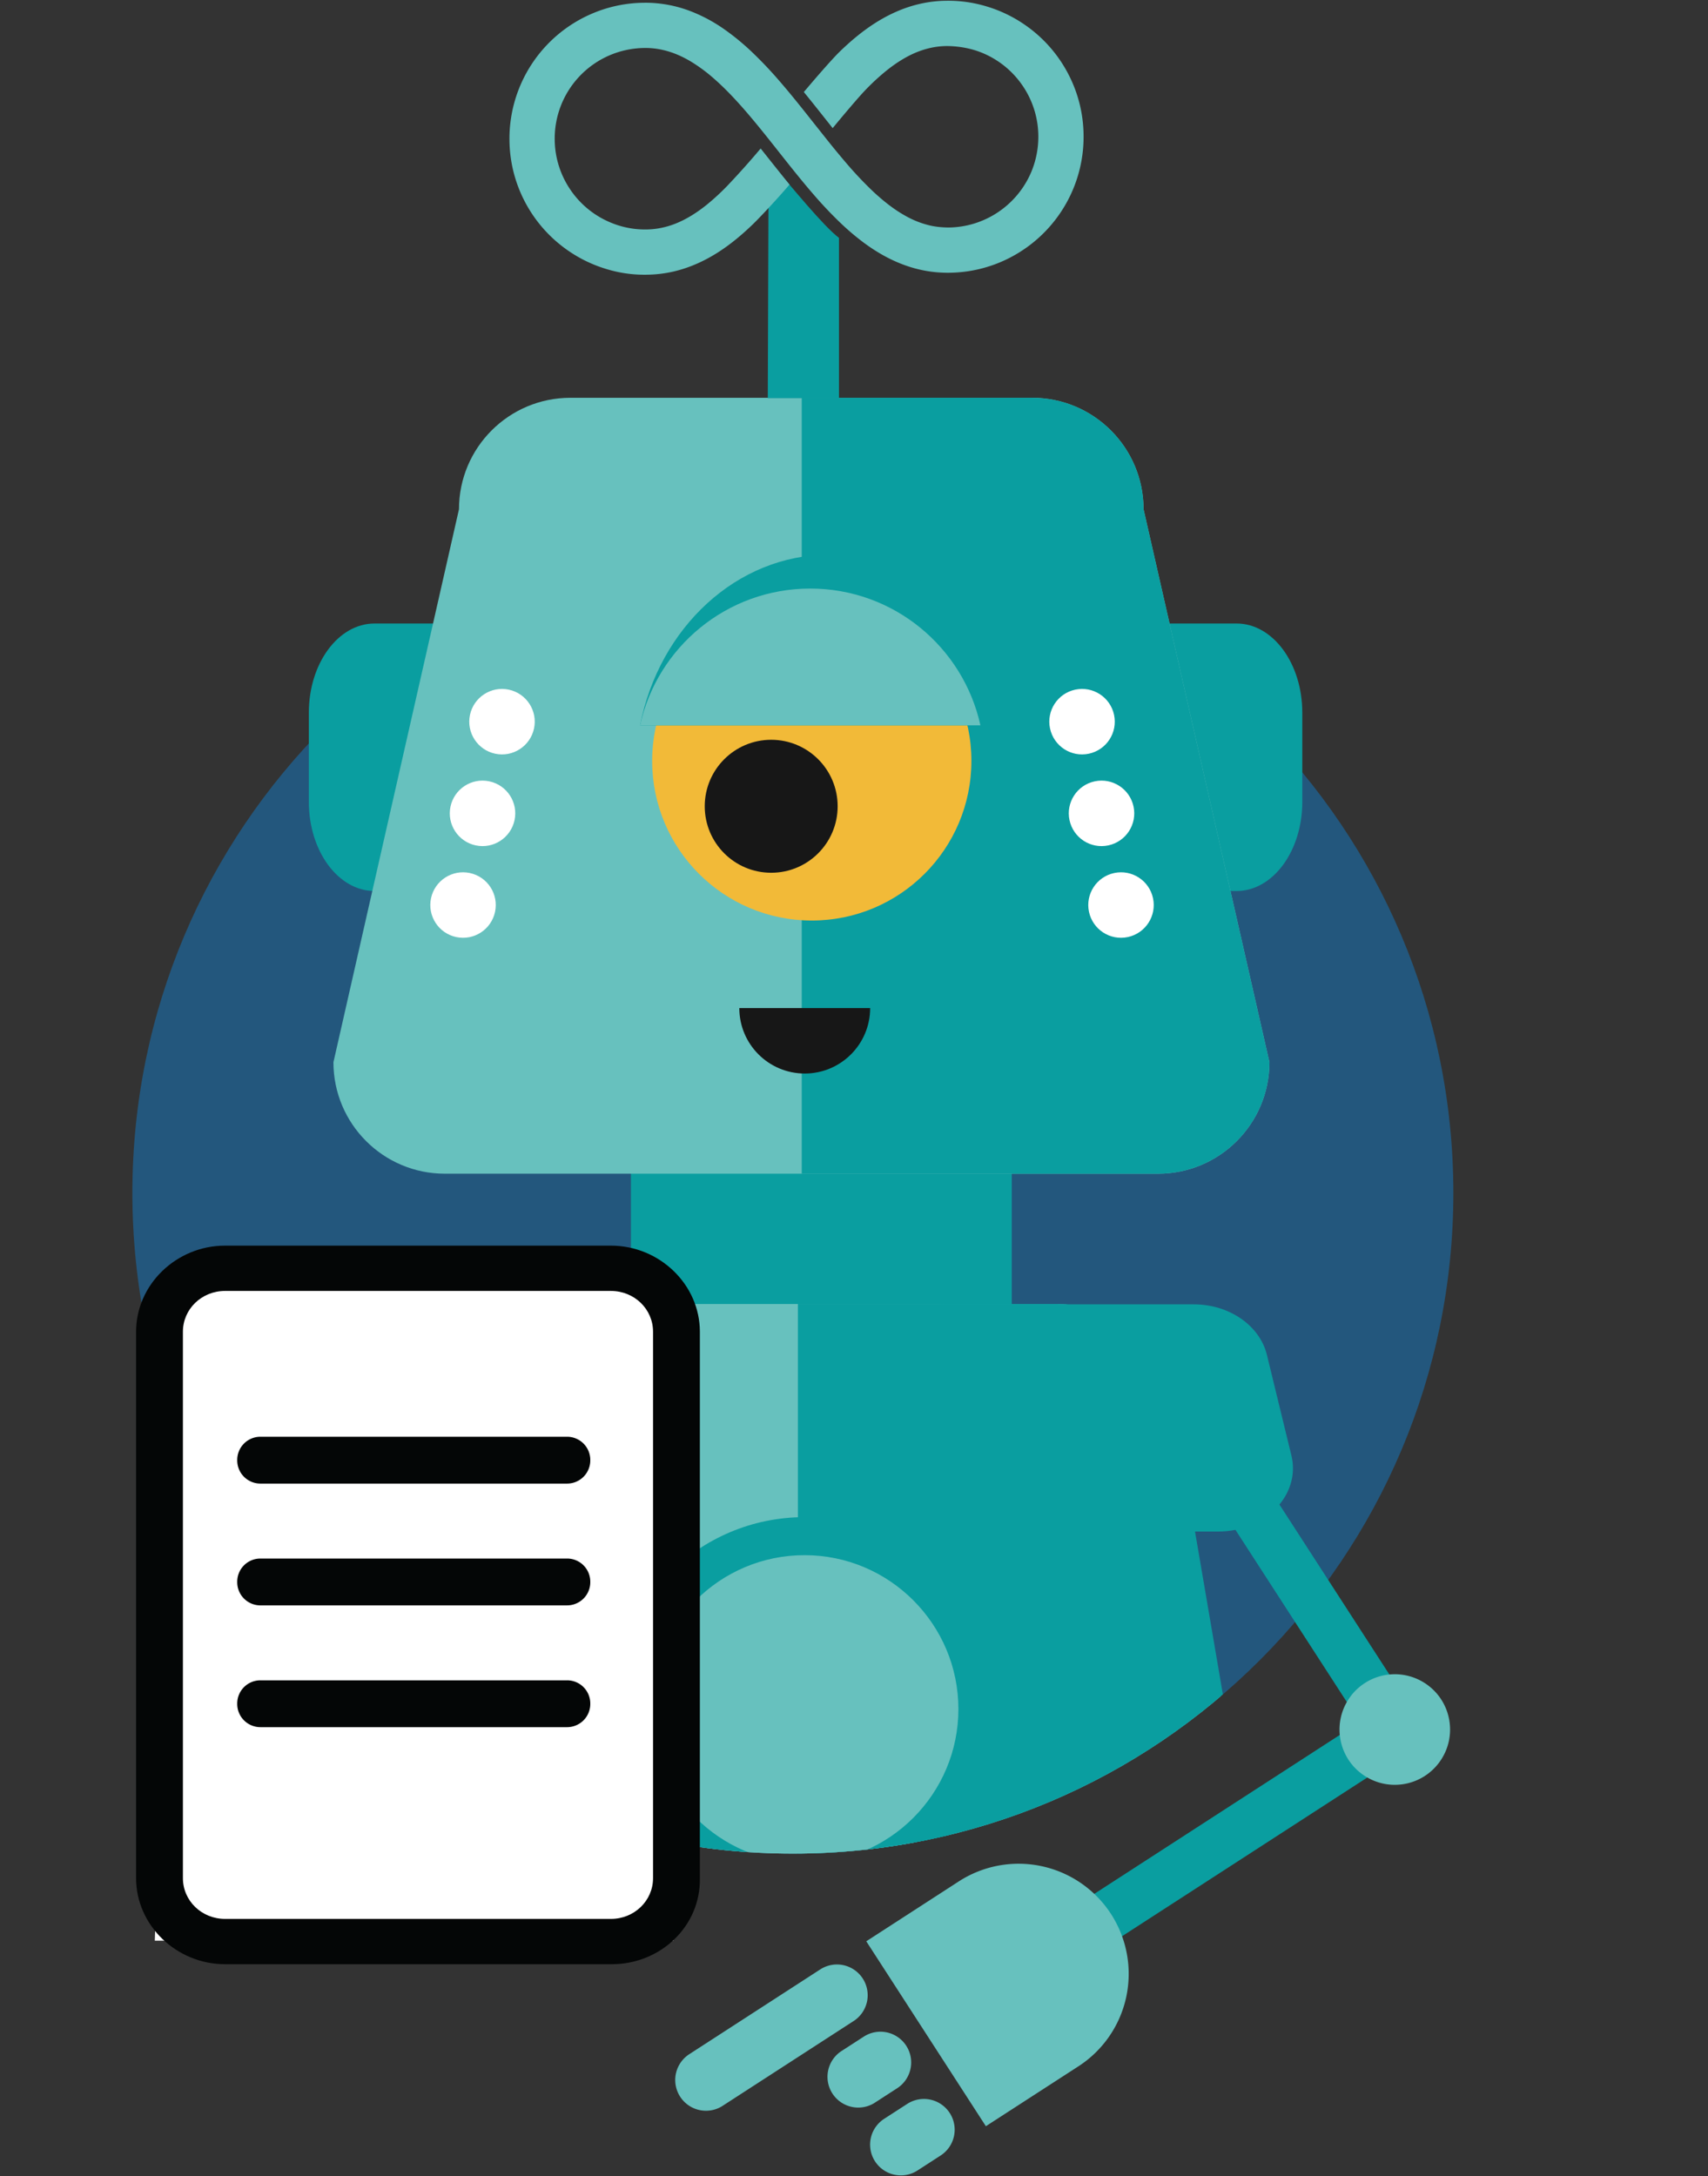 <svg version="1.1" viewBox="0 0 179.313 228.404" xmlns="http://www.w3.org/2000/svg"><rect x="0" y="0" width="179.313" height="228.404" fill="#333333" stroke="none"/><defs><clipPath clipPathUnits="userSpaceOnUse" id="a"><path d="m1069.24 774.699.55 948.191H27.102V775.281c0-287.941 233.418-521.359 521.359-521.359 287.937 0 521.359 233.418 521.359 521.359z"/></clipPath><clipPath clipPathUnits="userSpaceOnUse" id="b"><path d="m1069.24 774.699.55 948.191H27.102V775.281c0-287.941 233.418-521.359 521.359-521.359 287.937 0 521.359 233.418 521.359 521.359z"/></clipPath><clipPath clipPathUnits="userSpaceOnUse" id="c"><path d="M372.852 1402.72c-48.567 0-87.954-39.38-87.954-87.95l-99.101-436.372c0-48.578 39.383-87.949 87.957-87.949h562.922c48.582 0 87.957 39.371 87.957 87.949L825.27 1314.77c0 48.57-39.375 87.95-87.95 87.95z"/></clipPath><clipPath clipPathUnits="userSpaceOnUse" id="d"><path d="m1069.24 774.699.55 948.191H27.102V775.281c0-287.941 233.418-521.359 521.359-521.359 287.937 0 521.359 233.418 521.359 521.359z"/></clipPath><clipPath clipPathUnits="userSpaceOnUse" id="e"><path d="m1069.24 774.699.55 948.191H27.102V775.281c0-287.941 233.418-521.359 521.359-521.359 287.937 0 521.359 233.418 521.359 521.359z"/></clipPath><clipPath clipPathUnits="userSpaceOnUse" id="f"><path d="M963.891-231.039H552.422v960.891h411.469z"/></clipPath><clipPath clipPathUnits="userSpaceOnUse" id="g"><path d="m1069.24 774.699.55 948.191H27.102V775.281c0-287.941 233.418-521.359 521.359-521.359 287.937 0 521.359 233.418 521.359 521.359z"/></clipPath></defs><path d="M54.846 25.392c28.794 0 52.136 23.342 52.136 52.136 0 28.794-23.342 52.136-52.136 52.136-28.794 0-52.136-23.342-52.136-52.136 0-28.794 23.342-52.136 52.136-52.136" style="fill:#23577d;fill-opacity:1;fill-rule:nonzero;stroke:none;stroke-width:.1" transform="matrix(1.33 0 0 -1.33 10.294 228.31)"/><path d="M102.36 33.183a2 2 0 0 0-1.68.913l-17.018 26.3a2 2 0 0 0 3.358 2.175l17.017-26.301a1.998 1.998 0 0 0-1.677-3.087" style="fill:#0a9ea0;fill-opacity:1;fill-rule:nonzero;stroke:none;stroke-width:.1" transform="matrix(1.33 0 0 -1.33 10.294 228.31)"/><path d="M78.63 17.829a1.998 1.998 0 0 0-1.089 3.678l23.731 15.355a1.998 1.998 0 0 0 2.765-.592 1.998 1.998 0 0 0-.592-2.765L79.715 18.15a1.986 1.986 0 0 0-1.085-.321" style="fill:#0a9ea0;fill-opacity:1;fill-rule:nonzero;stroke:none;stroke-width:.1" transform="matrix(1.33 0 0 -1.33 10.294 228.31)"/><path d="M101.662 39.49c-.032-.004-.062-.01-.093-.015-.027-.005-.055-.01-.084-.017a4.987 4.987 0 0 1-.139-.03l-.036-.009a4.323 4.323 0 0 1-1.321-.572 4.34 4.34 0 0 1-1.064-.97l-.022-.03c-.03-.038-.058-.077-.085-.115l-.05-.07-.052-.078a2.923 2.923 0 0 1-.073-.114l-.023-.037a4.363 4.363 0 0 1-.594-2.769l.006-.044.02-.133.016-.093.016-.084.03-.139.01-.035a4.328 4.328 0 0 1 1.544-2.386 4.51 4.51 0 0 1 .143-.108l.07-.049.077-.052.114-.073.037-.023a4.402 4.402 0 0 1 1.336-.528 4.31 4.31 0 0 1 1.434-.064c.014 0 .028.003.043.004l.134.02.092.016a3.155 3.155 0 0 1 .224.047l.035.009a4.34 4.34 0 0 1 2.385 1.544l.023.028c.03.038.057.076.084.115.018.023.035.046.051.07l.052.077.073.114.022.039a4.331 4.331 0 0 1 .588 2.81c-.005.046-.013.091-.02.137a1.428 1.428 0 0 1-.033.176c-.009.046-.018.092-.029.137a4.331 4.331 0 0 1-1.552 2.421l-.029.023c-.038.03-.076.056-.114.084a2.624 2.624 0 0 1-.147.102c-.039.025-.076.05-.116.074l-.037.022c-.402.242-.85.425-1.335.528a4.321 4.321 0 0 1-1.434.066l-.044-.006a1.877 1.877 0 0 1-.133-.02" style="fill:#67c1be;fill-opacity:1;fill-rule:nonzero;stroke:none;stroke-width:.1" transform="matrix(1.33 0 0 -1.33 10.294 228.31)"/><g clip-path="url(#a)" transform="matrix(.133 0 0 -.133 10.294 228.31)"><path d="M420.625 974.027V490.121c0-35.973 29.156-65.133 65.121-65.133h170.367c35.965 0 65.125 29.16 65.125 65.133v483.906M218.25 1224.61c-28.648 0-51.863-31.5-51.863-70.36v-70.37c0-38.86 23.215-70.36 51.863-70.36h680.453c28.649 0 51.875 31.5 51.875 70.36v70.37c0 38.86-23.226 70.36-51.875 70.36H218.25" style="fill:#0a9ea0;fill-opacity:1;fill-rule:nonzero;stroke:none"/><path d="M372.855 1402.72c-48.578 0-87.96-39.37-87.96-87.96l-99.094-436.358c0-48.578 39.375-87.961 87.949-87.961h562.93c48.574 0 87.949 39.383 87.949 87.961l-99.356 436.358c0 48.59-39.375 87.96-87.957 87.96H372.855M353.473 687.621c-53.739 0-97.309-56.5-97.309-126.211L146.539-64.71c0-69.7 43.559-126.22 97.297-126.22h622.758c53.734 0 97.297 56.52 97.297 126.22L853.977 561.41c0 69.711-43.559 126.211-97.309 126.211H353.473" style="fill:#67c1be;fill-opacity:1;fill-rule:nonzero;stroke:none"/></g><g clip-path="url(#b)" transform="matrix(.133 0 0 -.133 10.294 228.31)"><g clip-path="url(#c)"><path d="M555.461 579.691h498.629v842.589H555.461V579.691" style="fill:#0a9ea0;fill-opacity:1;fill-rule:nonzero;stroke:none"/></g></g><g clip-path="url(#d)" transform="matrix(.133 0 0 -.133 10.294 228.31)"><path d="M313.375 997.07c2.973 13.96-5.941 27.68-19.895 30.64-13.957 2.97-27.683-5.94-30.652-19.89-2.961-13.957 5.949-27.683 19.906-30.644 13.954-2.973 27.672 5.941 30.641 19.894M328.758 1069.42c2.969 13.96-5.942 27.68-19.899 30.64-13.964 2.97-27.679-5.94-30.652-19.9-2.961-13.95 5.949-27.68 19.906-30.64 13.957-2.97 27.672 5.94 30.645 19.9M344.133 1141.77c2.972 13.95-5.942 27.68-19.895 30.64-13.957 2.97-27.683-5.94-30.652-19.9-2.965-13.95 5.949-27.68 19.906-30.64 13.953-2.97 27.672 5.94 30.641 19.9M782.203 997.07c-2.973 13.96 5.942 27.68 19.906 30.64 13.954 2.97 27.672-5.94 30.641-19.89 2.961-13.961-5.949-27.683-19.906-30.644-13.953-2.973-27.672 5.937-30.641 19.894M766.824 1069.42c-2.972 13.96 5.942 27.68 19.895 30.64 13.957 2.97 27.683-5.94 30.652-19.9 2.961-13.95-5.949-27.68-19.906-30.64-13.953-2.97-27.672 5.94-30.641 19.9M751.445 1141.77c-2.972 13.95 5.942 27.68 19.907 30.64 13.957 2.97 27.671-5.94 30.64-19.9 2.961-13.96-5.949-27.68-19.906-30.64-13.953-2.97-27.672 5.94-30.641 19.9" style="fill:#fff;fill-opacity:1;fill-rule:nonzero;stroke:none"/></g><g clip-path="url(#e)" transform="matrix(.133 0 0 -.133 10.294 228.31)"><g clip-path="url(#f)"><path d="M353.473 687.621c-53.739 0-97.309-56.5-97.309-126.211L146.539-64.71c0-69.7 43.559-126.22 97.297-126.22h622.758c53.734 0 97.297 56.52 97.297 126.22L856.77 561.41c-.852 79.391-46.352 126.211-100.102 126.211H353.473" style="fill:#0a9ea0;fill-opacity:1;fill-rule:nonzero;stroke:none"/></g></g><g clip-path="url(#g)" transform="matrix(.133 0 0 -.133 10.294 228.31)"><path d="m144.254 228.789 64.656 305.5" style="fill:none;stroke:#0a9ea0;stroke-width:39.873;stroke-linecap:round;stroke-linejoin:miter;stroke-miterlimit:4;stroke-dasharray:none;stroke-opacity:1"/><path d="m193.23 640.27-19.328-93.77c-7.543-36.609 20.414-70.91 57.789-70.91h214.946c32.586 0 59.004 26.41 59.004 59v93.769c0 32.582-26.418 59-59.004 59H251.02c-27.997 0-52.141-19.668-57.79-47.089" style="fill:#67c1be;fill-opacity:1;fill-rule:nonzero;stroke:none"/><path d="m922.645 647.488 19.324-79.379c7.543-30.988-20.414-60.039-57.789-60.039H669.234c-32.586 0-59.004 22.371-59.004 49.95v79.39c0 27.59 26.418 49.949 59.004 49.949h195.621c27.997 0 52.137-16.66 57.79-39.871" style="fill:#0a9ea0;fill-opacity:1;fill-rule:nonzero;stroke:none"/><path d="M694.125 367.98c0-75.359-61.09-136.449-136.449-136.449-75.36 0-136.449 61.09-136.449 136.449 0 75.36 61.089 136.45 136.449 136.45 75.359 0 136.449-61.09 136.449-136.45" style="fill:#67c1be;fill-opacity:1;fill-rule:nonzero;stroke:none"/><path d="M557.676 489.43c-66.965 0-121.449-54.481-121.449-121.45 0-66.968 54.484-121.449 121.449-121.449s121.445 54.481 121.445 121.449c0 66.969-54.48 121.45-121.445 121.45zm0-272.899c-83.512 0-151.449 67.938-151.449 151.449 0 83.508 67.937 151.45 151.449 151.45 83.508 0 151.445-67.942 151.445-151.45 0-83.511-67.937-151.449-151.445-151.449" style="fill:#0a9ea0;fill-opacity:1;fill-rule:nonzero;stroke:none"/><path d="M563.383 990.219c69.59 0 126 56.411 126 125.991 0 69.59-56.41 126-126 126s-126-56.41-126-126c0-69.58 56.41-125.991 126-125.991" style="fill:#f2ba38;fill-opacity:1;fill-rule:nonzero;stroke:none"/><path d="M531.348 1027.92c28.98 0 52.461 23.49 52.461 52.46 0 28.98-23.481 52.47-52.461 52.47-28.969 0-52.457-23.49-52.457-52.47 0-28.97 23.488-52.46 52.457-52.46M609.457 921.133c0-28.52-23.121-51.637-51.637-51.637-28.519 0-51.636 23.117-51.636 51.637h103.273" style="fill:#171717;fill-opacity:1;fill-rule:nonzero;stroke:none"/><path d="M427.844 1144.25c15.121 77.03 76.277 134.72 149.535 134.72 73.262 0 134.418-57.69 149.539-134.72H427.844" style="fill:#0a9ea0;fill-opacity:1;fill-rule:nonzero;stroke:none"/><path d="M427.844 1144.25c13.582 61.71 68.519 107.93 134.332 107.93 65.804 0 120.746-46.22 134.328-107.93h-268.66" style="fill:#67c1be;fill-opacity:1;fill-rule:nonzero;stroke:none"/></g><path d="M3.19 70.626 1.478 18.522h40.925l-.684 52.255-38.53-.15" style="fill:#fff;fill-opacity:1;fill-rule:nonzero;stroke:none;stroke-width:.1" transform="matrix(1.33 0 0 -1.33 14.286 228.31)"/><path d="M34.005 54.591H9.832a1.83 1.83 0 0 0-1.848 1.848 1.83 1.83 0 0 0 1.848 1.848h24.173a1.83 1.83 0 0 0 1.848-1.848 1.83 1.83 0 0 0-1.848-1.848M34.005 44.98H9.832a1.83 1.83 0 0 0-1.848 1.849 1.83 1.83 0 0 0 1.848 1.848h24.173a1.83 1.83 0 0 0 1.848-1.848 1.83 1.83 0 0 0-1.848-1.848M34.005 35.371H9.832a1.83 1.83 0 0 0-1.848 1.848 1.83 1.83 0 0 0 1.848 1.848h24.173a1.83 1.83 0 0 0 1.848-1.848 1.83 1.83 0 0 0-1.848-1.848" style="fill:#040606;fill-opacity:1;fill-rule:nonzero;stroke:none;stroke-width:.1" transform="matrix(1.33 0 0 -1.33 14.286 228.31)"/><path d="M37.554 16.665H7.023C3.179 16.665 0 19.74 0 23.458v43.117c0 3.72 3.179 6.793 7.023 6.793H37.48c3.844 0 7.023-3.074 7.023-6.793V23.458c.074-3.789-3.105-6.793-6.95-6.793M7.024 69.793c-1.848 0-3.327-1.43-3.327-3.218V23.458c0-1.787 1.479-3.218 3.327-3.218H37.48c1.848 0 3.327 1.431 3.327 3.218v43.117c0 1.788-1.479 3.218-3.327 3.218H7.023" style="fill:#040606;fill-opacity:1;fill-rule:nonzero;stroke:none;stroke-width:.1" transform="matrix(1.33 0 0 -1.33 14.286 228.31)"/><path d="M79.96 20.625A8.692 8.692 0 0 1 67.944 23.2l-.006-.004-7.298-4.723L70.08 3.881l7.297 4.721.008.005a8.692 8.692 0 0 1 2.575 12.018M60.362 15.536a2.425 2.425 0 0 0-.719-3.354l-10.38-6.717a2.426 2.426 0 0 0-2.635 4.073l10.38 6.717a2.426 2.426 0 0 0 3.354-.72M63.795 10.23a2.425 2.425 0 0 0-.719-3.354l-1.824-1.18a2.427 2.427 0 0 0-2.635 4.073l1.824 1.18a2.425 2.425 0 0 0 3.354-.719M67.228 4.924a2.425 2.425 0 0 0-.719-3.354L64.686.39a2.425 2.425 0 1 0-2.636 4.073l1.824 1.18a2.425 2.425 0 0 0 3.354-.72" style="fill:#67c1be;fill-opacity:1;fill-rule:nonzero;stroke:none;stroke-width:.1" transform="matrix(1.33 0 0 -1.33 10.294 228.31)"/><path d="m52.93 159.018-.064-18.773h5.618v12.646c-1.305 1.011-3.605 3.886-5.554 6.127" style="fill:#0a9ea0;fill-opacity:1;fill-rule:nonzero;stroke:none;stroke-width:.1" transform="matrix(1.33 0 0 -1.33 10.294 228.31)"/><path d="M75.998 154.925c.582.875 1.03 1.823 1.332 2.82a10.68 10.68 0 0 1 .463 3.195 10.623 10.623 0 0 1-.87 4.172 10.731 10.731 0 0 1-3.918 4.695c-.871.582-1.82 1.03-2.817 1.332a10.408 10.408 0 0 1-3.195.463 9.742 9.742 0 0 1-2.183-.26c-1.22-.285-2.433-.82-3.608-1.588-.88-.577-1.753-1.289-2.667-2.176-.675-.66-2.076-2.292-2.824-3.179.553-.676 1.092-1.355 1.62-2.021l.657-.827c.7.853 2.033 2.441 2.617 3.041a17.92 17.92 0 0 0 1.566 1.447c.803.652 1.6 1.147 2.37 1.47.396.166.801.294 1.206.382a6.31 6.31 0 0 0 1.269.138c.94-.011 1.901-.177 2.788-.544a7.143 7.143 0 0 0 3.169-2.575 7.112 7.112 0 0 0 1.248-3.994 7.19 7.19 0 0 0-.542-2.789 7.182 7.182 0 0 0-4.444-4.081 7.134 7.134 0 0 0-2.126-.337c-.493.01-.926.046-1.392.148a7.24 7.24 0 0 0-1.742.641c-.191.102-.383.207-.575.325-.562.341-1.142.772-1.723 1.281-.215.184-.43.381-.645.588a29.685 29.685 0 0 0-1.925 2.047 69.289 69.289 0 0 0-1.603 1.942l-1.036 1.303c-.85 1.075-1.73 2.186-2.648 3.245a32.026 32.026 0 0 1-2.2 2.324 19.128 19.128 0 0 1-2.166 1.783 12.4 12.4 0 0 1-2.727 1.459 9.965 9.965 0 0 1-3.5.65l-.09-.001a10.628 10.628 0 0 1-4.174-.87 10.73 10.73 0 0 1-6.489-9.928c.01-1.449.303-2.853.87-4.172a10.73 10.73 0 0 1 3.919-4.695 10.673 10.673 0 0 1 2.818-1.333 10.23 10.23 0 0 1 3.194-.462 9.927 9.927 0 0 1 2.183.259c1.223.287 2.436.822 3.609 1.589.88.577 1.752 1.289 2.665 2.176.67.654 2.094 2.197 2.848 3.089-.567.692-2.08 2.599-2.276 2.847a65.718 65.718 0 0 0-2.64-2.952 18.506 18.506 0 0 0-1.567-1.447c-.8-.65-1.599-1.145-2.37-1.47a6.616 6.616 0 0 0-1.208-.382 6.109 6.109 0 0 0-1.266-.138 6.964 6.964 0 0 0-2.79.545 7.127 7.127 0 0 0-3.168 2.575 7.134 7.134 0 0 0-1.249 3.993 7.15 7.15 0 0 0 7.113 7.207 6.04 6.04 0 0 0 1.391-.148c.777-.172 1.536-.489 2.318-.966a12.688 12.688 0 0 0 1.723-1.281c.788-.685 1.628-1.547 2.568-2.636.855-.989 1.728-2.092 2.573-3.16l.088-.112c.844-1.065 1.716-2.167 2.625-3.217a32.18 32.18 0 0 1 2.202-2.326 19.634 19.634 0 0 1 1.808-1.527c1.029-.759 2.038-1.32 3.083-1.713l.208-.076a9.913 9.913 0 0 1 3.385-.575c1.448.009 2.853.302 4.173.87a10.751 10.751 0 0 1 4.694 3.917M56.978 162.098z" style="fill:#67c1be;fill-opacity:1;fill-rule:nonzero;stroke:none;stroke-width:.1" transform="matrix(1.33 0 0 -1.33 10.294 228.31)"/></svg>